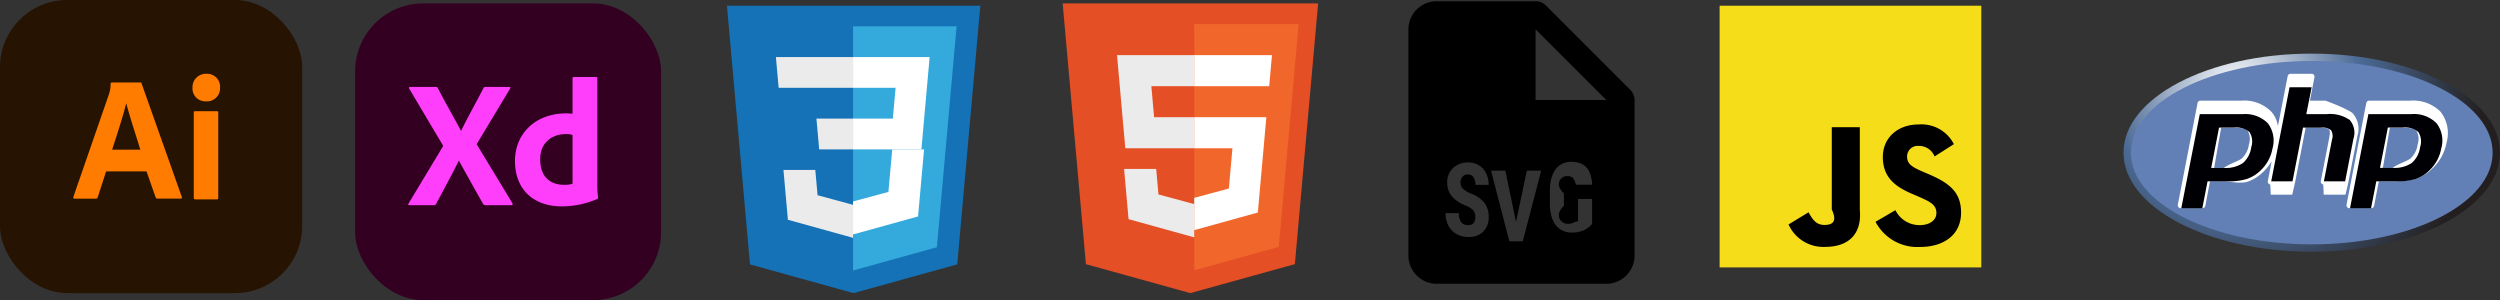 <svg id="Layer_1" data-name="Layer 1" xmlns="http://www.w3.org/2000/svg" xmlns:xlink="http://www.w3.org/1999/xlink" viewBox="0 0 1070 128.45"><rect x="0" y="0" width="1070" height="128.45" fill="#333333" stroke="none"/><defs><style>.cls-1,.cls-8{fill:#fff;}.cls-1{stroke:#000;stroke-miterlimit:10;stroke-width:3px;}.cls-2{fill:#271302;}.cls-3{fill:#ff7c01;}.cls-4{fill:#302;}.cls-5{fill:#ff3efc;}.cls-6{fill:#1572b6;}.cls-7{fill:#33a9dc;}.cls-9{fill:#ebebeb;}.cls-10{fill:#e44f26;}.cls-11{fill:#f1662a;}.cls-12{fill:#f5de19;}.cls-13{fill:url(#radial-gradient);}.cls-14{fill:#6280b6;}.cls-15{fill:#000004;}.cls-16{fill-rule:evenodd;}</style><radialGradient id="radial-gradient" cx="769.71" cy="972.29" r="105.8" gradientTransform="matrix(1, 0, 0, -1, 187.52, 1010.14)" gradientUnits="userSpaceOnUse"><stop offset="0" stop-color="#fff"/><stop offset="0.5" stop-color="#4c6b96"/><stop offset="1" stop-color="#231f20"/></radialGradient></defs><path class="cls-1" d="M584.35,341.91" transform="translate(-126 -594.55)"/><rect class="cls-2" width="129.34" height="125.45" rx="28.76"/><rect class="cls-2" x="5.99" y="5.99" width="117.37" height="113.48" rx="22.77"/><path class="cls-3" d="M171.41,667.91,167.82,679a.8.8,0,0,1-.82.59h-9c-.53,0-.69-.3-.6-.76L172.59,635a14.18,14.18,0,0,0,.76-4.63.51.51,0,0,1,.46-.53H186c.38,0,.53.07.6.45l17.22,48.57c.15.38.08.68-.38.68h-10a.75.75,0,0,1-.82-.52L188.7,667.9Zm14.66-9.29c-1.53-5-4.6-14.32-6-19.76h-.08c-1.22,5.13-4,13.57-6,19.76Z" transform="translate(-126 -594.55)"/><path class="cls-3" d="M208.39,632a5.7,5.7,0,0,1,5.93-5.86,5.52,5.52,0,0,1,5.86,5.86,5.59,5.59,0,0,1-5.93,5.93A5.53,5.53,0,0,1,208.39,632Zm.55,10.73c0-.38.15-.6.59-.6h9.29c.46,0,.59.15.59.6V679.2c0,.45-.07.68-.67.68h-9.05c-.53,0-.75-.23-.75-.68Z" transform="translate(-126 -594.55)"/><g id="Layer_2" data-name="Layer 2"><g id="Layer_1-2" data-name="Layer 1-2"><rect class="cls-4" x="152" y="1.45" width="130.94" height="127" rx="29.12"/><rect class="cls-4" x="158.06" y="7.51" width="118.82" height="114.88" rx="23.05"/><path class="cls-5" d="M330,656.27l15.31,25.26a.53.53,0,0,1-.09.74.48.48,0,0,1-.3.11H334a1.28,1.28,0,0,1-1.31-.69c-3.39-6-6.81-12.06-10.28-18.4h0c-3.1,6.19-6.5,12.45-9.75,18.49a1,1,0,0,1-1.08.6h-10.4c-.54,0-.54-.46-.3-.77L315.71,657l-14.55-24.48a.46.46,0,0,1,.39-.77h10.91c.53,0,.77.07,1,.6,3.06,6.06,6.66,12.13,9.82,18.19h.07c3-6.14,6.37-12,9.52-18.19a1,1,0,0,1,1.08-.6h10c.54,0,.6.38.3.84Z" transform="translate(-126 -594.55)"/><path class="cls-5" d="M346.41,663.32c0-11,8.17-20.25,22.12-20.25.61,0,1.38.07,2.52.15V628.06a.49.49,0,0,1,.43-.54h9.72c.39,0,.46.16.46.47v45.49a44,44,0,0,0,.3,5.62c0,.38-.07.54-.53.69a37.89,37.89,0,0,1-15,3.08C355.11,682.87,346.41,676.4,346.41,663.32Zm24.64-11a7.86,7.86,0,0,0-2.85-.38c-5.93,0-11,3.61-11,10.78,0,7.62,4.39,10.93,10.24,10.93a11,11,0,0,0,3.62-.46Z" transform="translate(-126 -594.55)"/></g></g><polygon class="cls-6" points="321 113.16 311.13 2.45 419.58 2.45 409.7 113.14 365.29 125.45 321 113.16"/><polygon class="cls-7" points="365.1 115.77 400.99 105.82 409.43 11.24 365.1 11.24 365.1 115.77"/><polygon class="cls-8" points="365.1 50.77 382.13 50.77 383.31 37.59 365.1 37.59 365.1 24.42 365.15 24.42 397.88 24.42 397.57 27.92 394.36 63.95 365.1 63.95 365.1 50.77"/><polygon class="cls-9" points="365.1 87.63 365.04 87.65 349.92 83.56 348.95 72.74 341.6 72.74 335.32 72.74 337.22 94.06 365.04 101.78 365.1 101.76 365.1 87.63"/><polygon class="cls-8" points="381.88 63.95 380.24 82.13 365.1 86.22 365.1 100.35 392.93 92.63 393.14 90.34 395.5 63.95 381.88 63.95"/><polygon class="cls-9" points="365.1 24.42 365.1 32.6 365.1 37.56 365.1 37.59 333.31 37.59 333.31 37.59 333.27 37.59 333 34.63 332.4 27.95 332.09 24.42 365.1 24.42"/><polygon class="cls-9" points="365.1 50.77 365.1 58.96 365.1 63.92 365.1 63.95 350.65 63.95 350.65 63.95 350.61 63.95 350.35 60.99 349.75 54.31 349.43 50.77 365.1 50.77"/><polygon class="cls-10" points="464.77 113.06 454.82 1.45 564.16 1.45 554.2 113.04 509.43 125.45 464.77 113.06"/><polygon class="cls-11" points="511.13 115.69 547.31 105.67 555.82 10.31 511.13 10.31 511.13 115.69"/><polygon class="cls-9" points="511.13 50.17 493.96 50.17 492.78 36.88 511.13 36.88 511.13 23.59 511.08 23.59 478.08 23.59 478.4 27.13 481.63 63.45 511.13 63.45 511.13 50.17"/><polygon class="cls-9" points="511.13 87.32 511.07 87.34 495.82 83.22 494.85 72.31 487.44 72.31 481.11 72.31 483.02 93.8 511.07 101.58 511.13 101.56 511.13 87.32"/><polygon class="cls-8" points="511.13 50.17 511.13 63.45 527.49 63.45 525.95 80.68 511.13 84.68 511.13 98.5 538.37 90.95 538.56 88.71 541.68 53.73 542.01 50.17 538.43 50.17 511.13 50.17"/><polygon class="cls-8" points="511.13 23.59 511.13 31.85 511.13 36.85 511.13 36.88 543.18 36.88 543.18 36.88 543.22 36.88 543.49 33.9 544.09 27.16 544.41 23.59 511.13 23.59"/><rect class="cls-12" x="736" y="2.45" width="112" height="112"/><path d="M937.24,684.5a11.45,11.45,0,0,0,10.4,6.4c4.36,0,7.14-2.18,7.14-5.2,0-3.6-2.86-4.89-7.66-7l-2.63-1.13c-7.6-3.23-12.64-7.28-12.64-15.85,0-7.89,6-13.91,15.41-13.91a15.56,15.56,0,0,1,15,8.43L954,661.51a7.17,7.17,0,0,0-6.76-4.51,4.58,4.58,0,0,0-5,4.1c0,.14,0,.27,0,.41,0,3.16,1.95,4.44,6.47,6.4l2.63,1.13c9,3.84,14,7.74,14,16.53,0,9.48-7.44,14.67-17.44,14.67a20.22,20.22,0,0,1-19.18-10.76Zm-37.18.91c1.65,2.93,3.15,5.41,6.77,5.41,3.45,0,5.64-1.35,3.17-6.61V649h12v35.35c1,10.9-5.41,15.86-14.72,15.86a16.34,16.34,0,0,1-15.79-9.6Z" transform="translate(-126 -594.55)"/><ellipse class="cls-13" cx="989.43" cy="65.34" rx="80.57" ry="42.39"/><ellipse class="cls-14" cx="989.43" cy="65.34" rx="77.42" ry="39.24"/><path class="cls-8" d="M1131.11,672.55l3.84-19.77a10.08,10.08,0,0,0-2.14-9.89c-3.34-2.37-11.51-5.25-11.51-5.25h-6.66l1.95-10a1.28,1.28,0,0,0-1-1.5l-.24,0h-9a1.25,1.25,0,0,0-1.23,1l-4.17,21.41a12,12,0,0,0-2.8-6.18,16.31,16.31,0,0,0-12.9-4.74h-17.45a1.27,1.27,0,0,0-1.24,1l-8.45,43.49a1.29,1.29,0,0,0,1,1.51,1,1,0,0,0,.24,0h9.29a1.25,1.25,0,0,0,1.24-1l2-10.49h6.87s6.1,1.1,9,.26a17.79,17.79,0,0,0,6.62-4,20.62,20.62,0,0,0,3.91-4.86l-1.65,8.49a1.26,1.26,0,0,0,1,1.48c.08,0,.24,4.36.24,4.36h9.2s1.13-4.77,1.24-5.36l4.53-23.42h6.3c2.68.11,3.45.64,3.68.87s.58,1,.14,3.28l-3.65,18.79a1.26,1.26,0,0,0,1,1.47c.08,0,.24,4.36.24,4.36h9.32S1131,673.13,1131.11,672.55Zm-42.56-16.31a10.05,10.05,0,0,1-3.23,6.28c-2.26,1.41-4.91,2.06-7.56,3.9h-4.1l3-17.27h5.3c3.9,0,5.46.8,6.1,1.49A6.82,6.82,0,0,1,1088.55,656.24Z" transform="translate(-126 -594.55)"/><path class="cls-8" d="M1170.56,642.4a16.41,16.41,0,0,0-13-4.76H1140a1.25,1.25,0,0,0-1.23,1l-8.45,43.49a1.28,1.28,0,0,0,1,1.51,1,1,0,0,0,.24,0h9.33a1.24,1.24,0,0,0,1.23-1l2-10.49h6.59A30.1,30.1,0,0,0,1160,671a17.94,17.94,0,0,0,6.78-4.06,20.24,20.24,0,0,0,6.35-11.36A14.84,14.84,0,0,0,1170.56,642.4Zm-9.79,13.84a10.05,10.05,0,0,1-3.23,6.28c-2.26,1.41-4.92,2.06-7.58,3.9h-4.09l3-17.27h5.3c3.89,0,5.46.79,6.09,1.49A6.79,6.79,0,0,1,1160.77,656.24Z" transform="translate(-126 -594.55)"/><path class="cls-15" d="M1081.91,649.14a9.16,9.16,0,0,1,6.82,1.89,7.46,7.46,0,0,1,.81,6.48,10.87,10.87,0,0,1-3.59,6.84,13.2,13.2,0,0,1-8.09,2.07h-5.47l3.36-17.27Zm-22.32,34.54h9l2.24-11.51h8.74a26.2,26.2,0,0,0,8-1,15.15,15.15,0,0,0,5.68-3.41,17.07,17.07,0,0,0,5.37-9.61,12.23,12.23,0,0,0-2-10.85,13.61,13.61,0,0,0-10.81-3.89h-18.3Z" transform="translate(-126 -594.55)"/><path class="cls-15" d="M1105.93,631.89h9.45l-2.28,11.51h8.72a14.76,14.76,0,0,1,9.83,2.48,8.24,8.24,0,0,1,1.62,8.06l-3.55,18.23h-9.1l3.46-17.79a4.83,4.83,0,0,0-.43-4.14,6.14,6.14,0,0,0-4.36-1.09h-7.61l-4.48,23h-9.12Z" transform="translate(-126 -594.55)"/><path class="cls-15" d="M1154.13,649.14A9.16,9.16,0,0,1,1161,651a7.46,7.46,0,0,1,.81,6.48,10.87,10.87,0,0,1-3.59,6.84,13.18,13.18,0,0,1-8.11,2.07h-5.46l3.35-17.27Zm-22.32,34.54h9l2.24-11.51h8.74a26.2,26.2,0,0,0,8-1,15.15,15.15,0,0,0,5.68-3.41,17.07,17.07,0,0,0,5.37-9.61,12.2,12.2,0,0,0-2-10.85A13.61,13.61,0,0,0,1158,643.4h-18.33Z" transform="translate(-126 -594.55)"/><path class="cls-16" d="M825.22,635.41l-.06-.17c0-.13-.09-.26-.14-.39a6,6,0,0,0-1.19-1.78l-36.3-36.3a5.9,5.9,0,0,0-1.77-1.18,2.58,2.58,0,0,0-.39-.14l-.18-.06a6,6,0,0,0-1.56-.31l-.18,0a.71.71,0,0,0-.2,0H740.9a12.1,12.1,0,0,0-12.1,12.1v96.8A12.1,12.1,0,0,0,740.9,716h72.6a12.1,12.1,0,0,0,12.1-12.1V637.35a.71.71,0,0,0,0-.2,1,1,0,0,1,0-.18A6,6,0,0,0,825.22,635.41Zm-42-28.31v30.25H813.5Zm-25.82,80.29a4.1,4.1,0,0,0-.88-2.86,9.62,9.62,0,0,0-3.19-2,14.8,14.8,0,0,1-6.07-4.14,8.92,8.92,0,0,1-1.86-5.64,8.25,8.25,0,0,1,2.51-6.29,8.93,8.93,0,0,1,6.41-2.39,8.79,8.79,0,0,1,4.61,1.21,7.89,7.89,0,0,1,3.11,3.4,11,11,0,0,1,1.1,5h-5.66a5.45,5.45,0,0,0-.85-3.31,2.77,2.77,0,0,0-2.41-1.15,2.86,2.86,0,0,0-2.31,1,3.82,3.82,0,0,0-.83,2.61,3.4,3.4,0,0,0,.92,2.32,10.72,10.72,0,0,0,3.28,2.14,13.71,13.71,0,0,1,6,4,9.55,9.55,0,0,1,1.88,6.08,8.45,8.45,0,0,1-2.34,6.34,8.7,8.7,0,0,1-6.35,2.28,10.06,10.06,0,0,1-5-1.24,8.8,8.8,0,0,1-3.51-3.54,11.27,11.27,0,0,1-1.25-5.44h5.69a6.44,6.44,0,0,0,1,3.91,3.66,3.66,0,0,0,3.08,1.21Q757.43,690.87,757.43,687.39Zm17.46,2.15,4.61-21.94h6.16l-7.89,30.25H772l-7.83-30.25h6.12Zm28.81,3.64a9.72,9.72,0,0,0,3.75-2.81V679.7H801.4v9.55l-1.55.37a4.35,4.35,0,0,1-2.58.7,3.85,3.85,0,0,1-3.58-1.82c-.72-1.22-1.08-3.18,1.66-5.86V677.3c-2.71-2.56-2.37-4.43-1.71-5.6a3.35,3.35,0,0,1,3.16-1.76,3.19,3.19,0,0,1,2.63,1,9.8,9.8,0,0,1,1.06,2.68h7c-.23-3.37-1.06-5.84-2.51-7.42s-3.57-2.37-6.4-2.37a8,8,0,0,0-6.89,3.3q-2.35,3.27-2.35,9.36v5.3c.05,4,.9,7.06,2.56,9.16a8.45,8.45,0,0,0,7,3.13A12.32,12.32,0,0,0,803.7,693.18Z" transform="translate(-126 -594.55)"/></svg>
